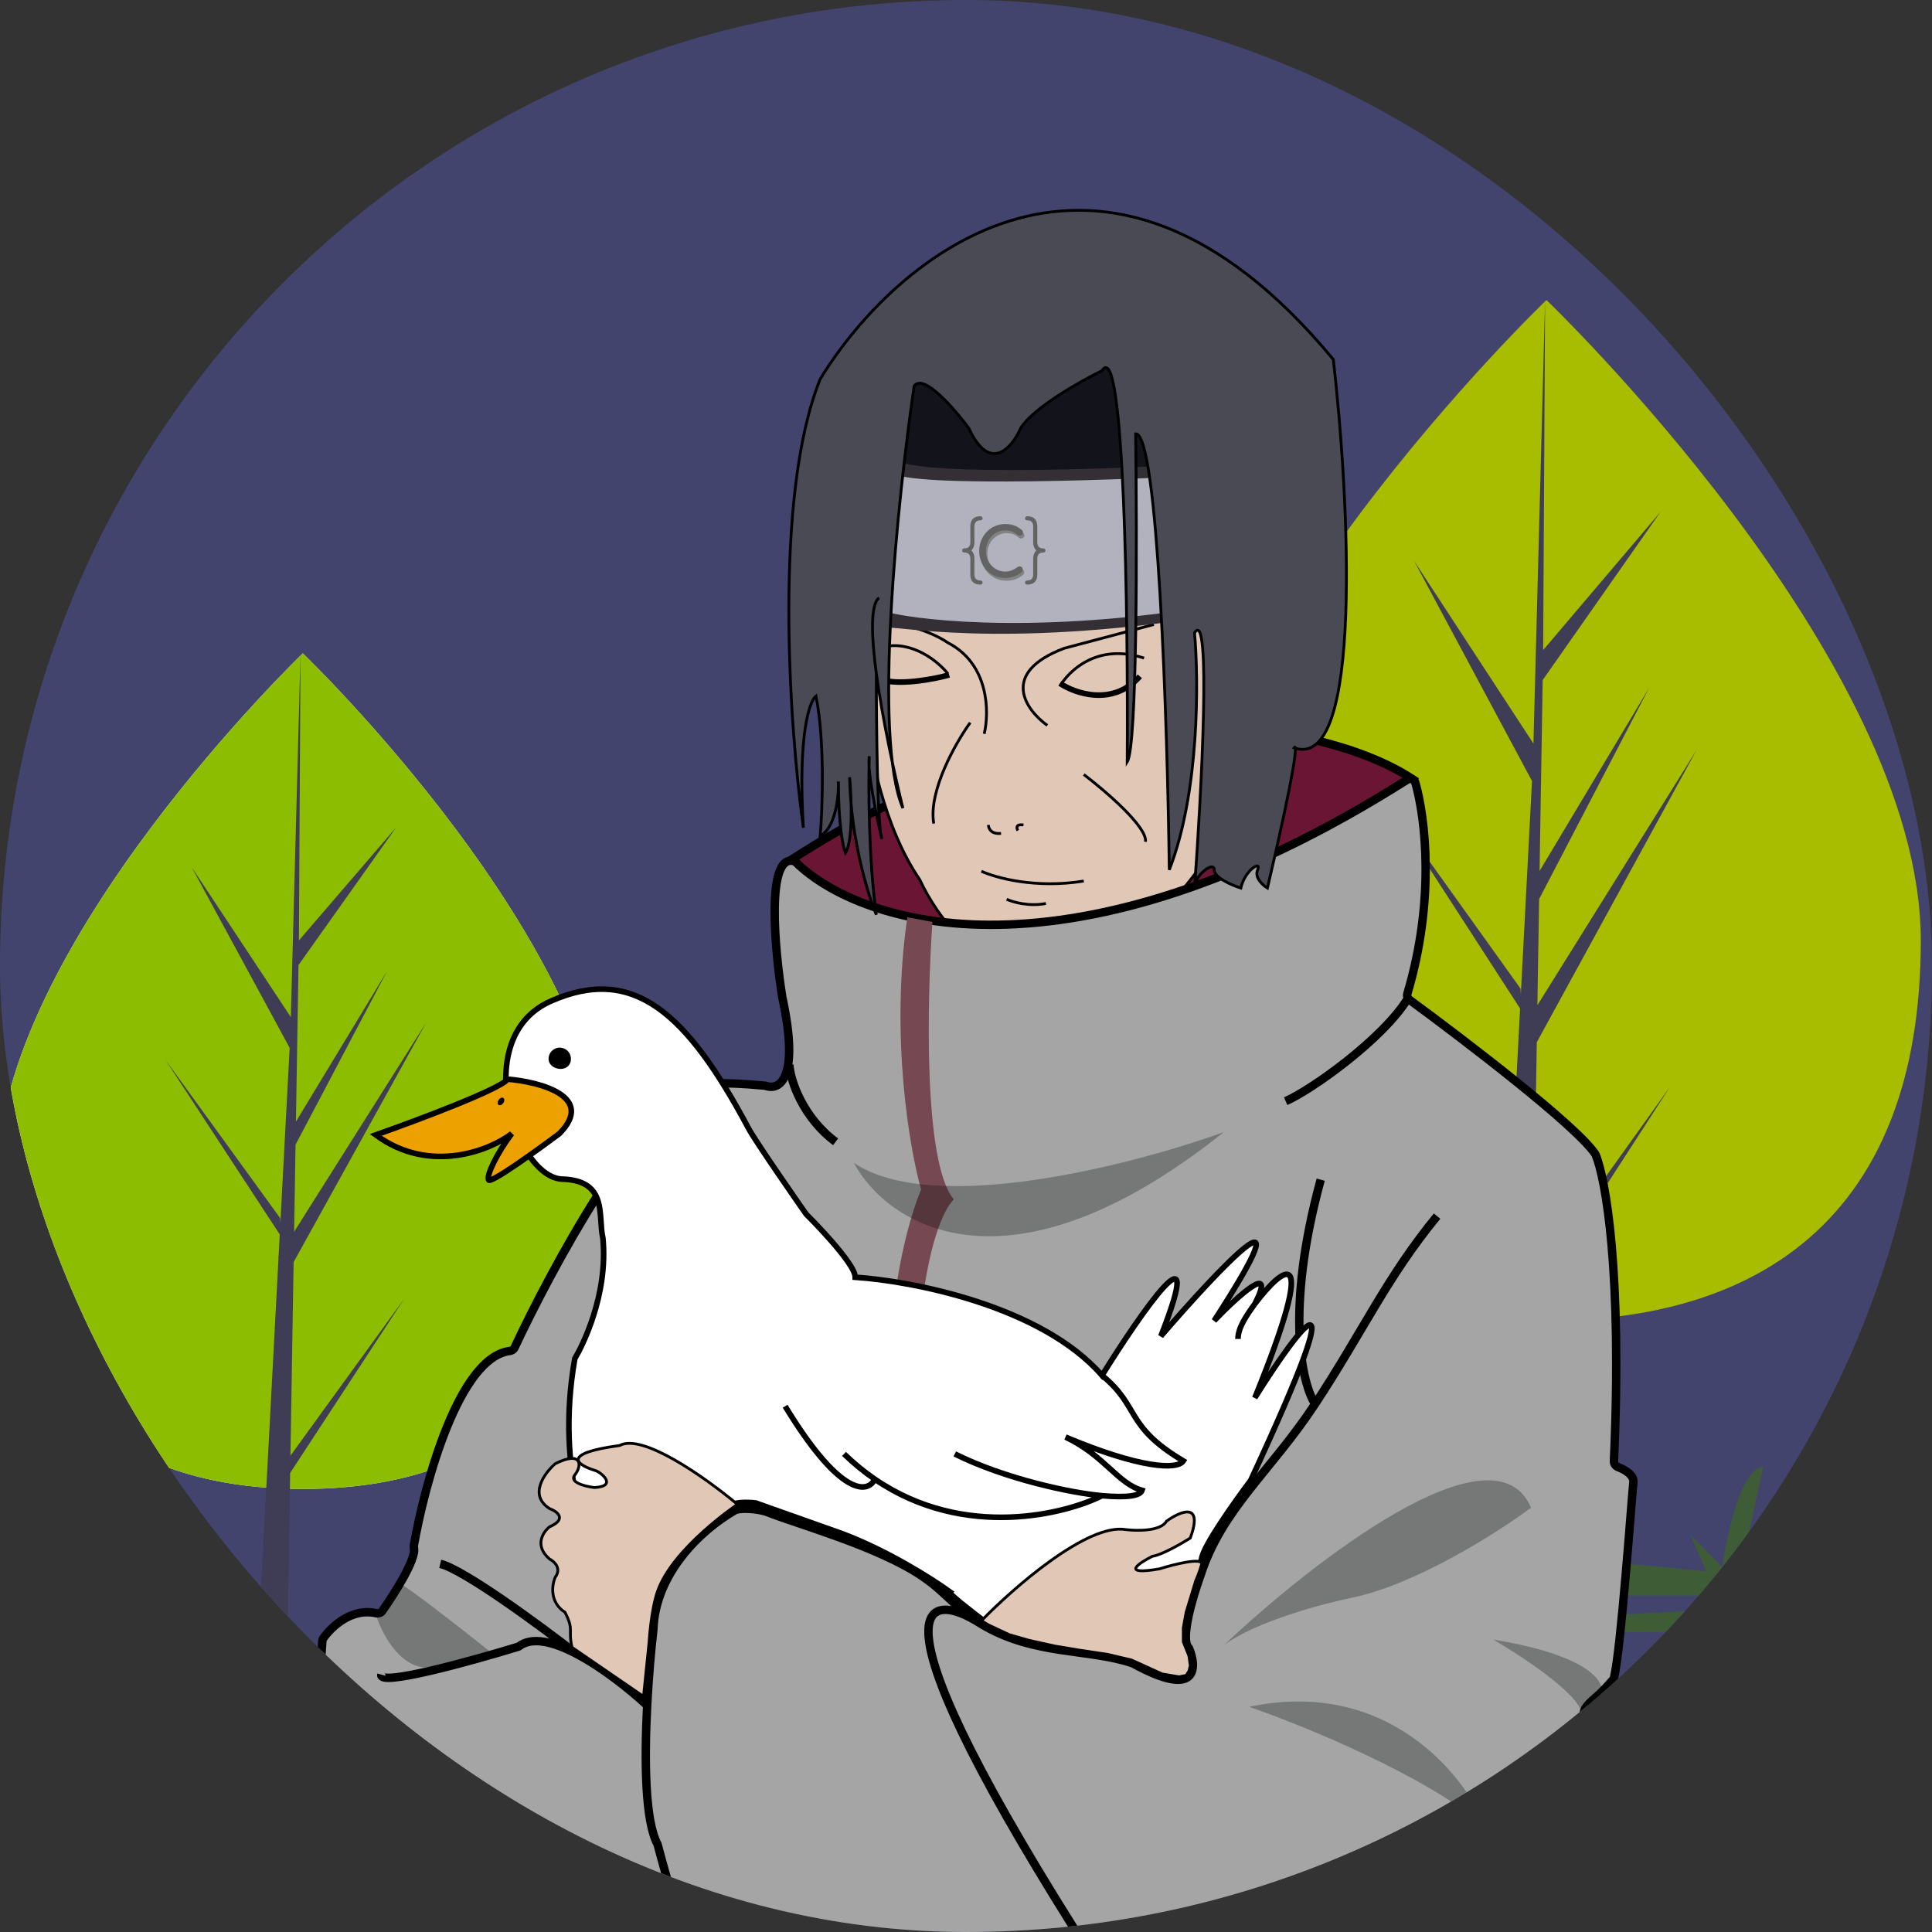 <svg width="500" height="500" viewBox="0 0 500 500" fill="none" xmlns="http://www.w3.org/2000/svg">
<rect x="0" y="0" width="500" height="500" fill="#333333" stroke="none"/>
<g clip-path="url(#clip0_4045_1100)">
<rect width="500" height="500" rx="250" fill="#42446E"/>
<path d="M65.312 450.654C65.312 450.654 67.761 439.788 84.906 443.41C102.05 447.032 104.499 450.654 104.499 450.654H65.312Z" fill="#3F3D56"/>
<path d="M45.717 442.67C45.717 442.67 48.031 431.805 64.222 435.427C80.414 439.049 82.728 442.67 82.728 442.67H45.717Z" fill="#3F3D56"/>
<path d="M122.639 450.654C122.639 450.654 109.94 439.224 104.497 450.654H122.639Z" fill="#3F3D56"/>
<path d="M48.058 424.815C51.806 432.23 59.761 435.413 59.761 435.413C59.761 435.413 61.639 426.574 57.891 419.16C54.143 411.745 46.188 408.562 46.188 408.562C46.188 408.562 44.31 417.401 48.058 424.815Z" fill="#3F3D56"/>
<path d="M49.96 422.427C57.374 426.683 60.23 435.137 60.23 435.137C60.23 435.137 51.064 436.69 43.649 432.434C36.235 428.178 33.379 419.725 33.379 419.725C33.379 419.725 42.545 418.172 49.96 422.427Z" fill="#6C63FF"/>
<path d="M488.391 412.918C476.664 411.049 465.388 409.46 454.564 408.149L458.732 399.665C457.286 399.174 451.016 404.082 451.016 404.082L456.321 379.54C449.087 380.522 445.711 405.555 445.711 405.555L437.513 397.21L441.549 406.658C408.427 403.116 379.846 402.01 355.821 402.264L359.388 395.002C357.942 394.511 351.672 399.419 351.672 399.419L356.977 374.877C349.743 375.859 346.368 400.892 346.368 400.892L338.169 392.547L342.444 402.554C325.986 403.04 309.565 404.386 293.243 406.586C296.803 395.299 309.234 384.448 309.234 384.448C299.676 387.475 294.703 392.406 292.129 396.977C291.608 373.788 295.113 350.687 302.483 328.738C302.483 328.738 283.192 372.914 286.086 402.364L286.453 407.596C269.671 410.26 261.25 412.918 261.25 412.918H488.391Z" fill="#3E5C36"/>
<path d="M375.181 422.351C375.181 422.351 464.348 409.289 519.593 422.351H375.181Z" fill="#3E5C36"/>
<path d="M269.956 430.334C269.956 430.334 358.675 418.904 413.642 430.334H269.956Z" fill="#3F3D56"/>
<path d="M396.226 440.494C396.226 440.494 448.651 425.799 481.132 440.494H396.226Z" fill="#3F3D56"/>
<path d="M157.472 304.774C157.472 364.491 122.058 385.342 78.372 385.342C34.686 385.342 -0.728 364.491 -0.728 304.774C-0.728 245.057 78.372 169.087 78.372 169.087C78.372 169.087 157.472 245.056 157.472 304.774Z" fill="#F2F2F2"/>
<path d="M75.166 376.734L75.99 326.629L110.301 264.642L76.12 318.769L76.49 296.24L100.138 251.392L76.588 290.277L77.255 249.758L102.577 214.054L77.36 243.386L77.776 169.087L75.159 267.445L75.374 263.388L49.63 224.473L74.962 271.177L72.563 316.431L72.491 315.23L42.812 274.277L72.401 319.473L72.101 325.132L72.048 325.218L72.072 325.682L65.986 440.495H74.117L75.093 381.192L104.61 336.107L75.166 376.734Z" fill="#3F3D56"/>
<path d="M45.717 442.67C45.717 442.67 48.031 431.805 64.222 435.427C80.414 439.049 82.728 442.67 82.728 442.67H45.717Z" fill="#3F3D56"/>
<path d="M101.598 436.864C101.598 436.864 88.39 427.067 82.73 436.864H101.598Z" fill="#3F3D56"/>
<path d="M48.058 424.815C51.806 432.23 59.761 435.413 59.761 435.413C59.761 435.413 61.639 426.574 57.891 419.16C54.143 411.745 46.188 408.562 46.188 408.562C46.188 408.562 44.31 417.401 48.058 424.815Z" fill="#3F3D56"/>
<path d="M49.96 422.427C57.374 426.683 60.23 435.137 60.23 435.137C60.23 435.137 51.064 436.69 43.649 432.434C36.235 428.178 33.379 419.725 33.379 419.725C33.379 419.725 42.545 418.172 49.96 422.427Z" fill="#D13C74"/>
<path d="M157.472 304.774C157.472 364.491 122.058 385.342 78.372 385.342C34.686 385.342 -0.728 364.491 -0.728 304.774C-0.728 245.057 78.372 169.087 78.372 169.087C78.372 169.087 157.472 245.056 157.472 304.774Z" fill="#8CBD00"/>
<path d="M75.166 376.734L75.99 326.629L110.301 264.642L76.12 318.769L76.49 296.24L100.138 251.392L76.588 290.277L77.255 249.758L102.577 214.054L77.36 243.386L77.776 169.087L75.159 267.445L75.374 263.388L49.63 224.473L74.962 271.177L72.563 316.431L72.491 315.23L42.812 274.277L72.401 319.473L72.101 325.132L72.048 325.218L72.072 325.682L65.986 440.495H74.117L75.093 381.192L104.61 336.107L75.166 376.734Z" fill="#3F3D56"/>
<path d="M497.099 243.388C497.099 316.331 453.725 341.8 400.22 341.8C346.715 341.8 303.34 316.331 303.34 243.388C303.34 170.444 400.22 77.649 400.22 77.649C400.22 77.649 497.099 170.444 497.099 243.388Z" fill="#A8BD00"/>
<path d="M396.728 330.823L397.72 269.732L439.041 194.154L397.876 260.149L398.322 232.68L426.8 178L398.44 225.411L399.243 176.007L429.738 132.475L399.369 168.238L399.871 77.649L396.719 197.573L396.978 192.625L365.974 145.179L396.481 202.122L393.592 257.298L393.506 255.834L357.763 205.903L393.398 261.007L393.036 267.907L392.972 268.011L393.001 268.578L385.672 408.563H395.464L396.64 336.258L432.186 281.288L396.728 330.823Z" fill="#3F3D56"/>
<path d="M300.797 124.239L231.131 121.556V91.664L295.355 90.131L300.797 124.239Z" fill="#13131C"/>
<path d="M365.384 201.524C344.097 187.494 280.188 173.077 203.555 223.295C219.036 239.502 289.912 259.942 365.384 201.524Z" fill="#6B1535" stroke="black" stroke-width="2.177"/>
<path d="M314.948 218.215C276.632 275.4 247.701 248.331 238.025 227.649C220.028 201.234 220.609 150.605 223.149 128.593L318.214 131.495C323.439 150.363 318.214 197.17 314.948 218.215Z" fill="#E1C7B6" stroke="black" stroke-width="0.726"/>
<path d="M364.162 201.808C276.68 257.213 222.47 239.332 205.962 223.16C205.805 223.006 205.614 222.886 205.401 222.834C198.251 221.063 200.441 245.499 202.466 258.128C207.024 279.209 201.704 282.21 198.304 281.057C198.175 281.014 198.041 280.981 197.906 280.968C186.31 279.876 181.53 280.459 180.442 280.934C180.367 280.966 180.298 281 180.222 281.029C165.321 286.638 142.918 327.969 133.175 348.761C132.94 349.263 132.446 349.562 131.897 349.633C118.863 351.33 110.028 383.371 107.112 399.939C107.062 400.222 107.113 400.499 107.153 400.783C107.566 403.728 102.266 412.171 98.947 416.909C98.582 417.43 97.919 417.632 97.299 417.492C91.012 416.07 85.776 420.969 83.665 423.997C83.523 424.201 83.445 424.441 83.428 424.689L82.582 437.092C82.497 438.335 80.834 441.07 80.28 442.186C79.559 443.641 78.871 445.568 78.437 446.965C78.394 447.102 78.373 447.235 78.374 447.378C78.438 464.851 86.541 507.816 90.655 527.456C90.692 527.637 90.755 527.792 90.863 527.942C98.306 538.315 143.646 549.959 165.678 554.543C165.775 554.563 165.869 554.572 165.968 554.572H384.298C384.728 554.572 385.138 554.381 385.277 553.973C386.345 550.834 386.055 538.974 385.729 532.576C385.713 532.25 385.803 531.935 385.989 531.667C397.682 514.795 404.902 484.041 407.089 470.531C407.104 470.435 407.129 470.347 407.157 470.255C407.745 468.298 405.683 465.284 404.022 463.38C403.528 462.814 403.453 461.941 403.771 461.261C405.356 457.87 408.223 448.749 410.047 442.626C410.362 441.568 412.013 440.066 412.868 439.367C414.351 438.156 416.223 436.124 417.429 434.711C417.565 434.553 417.657 434.39 417.707 434.188C419.525 426.831 422.355 386.536 422.713 383.672C422.951 381.766 420.599 380.382 418.744 379.679C418.106 379.437 417.657 378.818 417.687 378.136C419.872 329 415.487 304.923 412.96 298.87C412.929 298.796 412.9 298.741 412.856 298.674C408.11 291.455 379.373 269.454 364.756 258.731C364.257 258.365 364.057 257.727 364.233 257.134C371.463 232.851 368.902 211.754 366.294 202.56C366.038 201.655 364.957 201.305 364.162 201.808Z" fill="#A5A5A5"/>
<path d="M205.962 223.16L205.2 223.937V223.937L205.962 223.16ZM364.162 201.808L364.745 202.727V202.727L364.162 201.808ZM366.294 202.56L367.342 202.263V202.263L366.294 202.56ZM364.233 257.134L365.277 257.445V257.445L364.233 257.134ZM364.756 258.731L364.112 259.609L364.112 259.609L364.756 258.731ZM412.856 298.674L411.947 299.272L411.947 299.272L412.856 298.674ZM412.96 298.87L413.964 298.45L413.964 298.45L412.96 298.87ZM417.687 378.136L418.774 378.184V378.184L417.687 378.136ZM418.744 379.679L418.359 380.697L418.744 379.679ZM422.713 383.672L423.793 383.807V383.807L422.713 383.672ZM417.707 434.188L416.651 433.927L416.651 433.927L417.707 434.188ZM417.429 434.711L416.601 434.005V434.005L417.429 434.711ZM412.868 439.367L412.179 438.524L412.179 438.524L412.868 439.367ZM410.047 442.626L409.004 442.315V442.315L410.047 442.626ZM403.771 461.261L404.757 461.722H404.757L403.771 461.261ZM404.022 463.38L404.842 462.664V462.664L404.022 463.38ZM407.157 470.255L408.2 470.568L408.2 470.568L407.157 470.255ZM407.089 470.531L408.163 470.705L408.163 470.704L407.089 470.531ZM385.989 531.667L385.095 531.047V531.047L385.989 531.667ZM385.729 532.576L384.642 532.631L385.729 532.576ZM385.277 553.973L384.247 553.622H384.247L385.277 553.973ZM165.678 554.543L165.899 553.477H165.899L165.678 554.543ZM90.863 527.942L89.978 528.577H89.978L90.863 527.942ZM90.655 527.456L91.72 527.233L91.72 527.233L90.655 527.456ZM78.374 447.378L77.285 447.382L78.374 447.378ZM78.437 446.965L79.476 447.288H79.476L78.437 446.965ZM80.28 442.186L79.305 441.703L79.305 441.703L80.28 442.186ZM82.582 437.092L83.668 437.166L82.582 437.092ZM83.428 424.689L84.514 424.763L83.428 424.689ZM83.665 423.997L84.558 424.62L84.558 424.62L83.665 423.997ZM97.299 417.492L97.058 418.553L97.299 417.492ZM98.947 416.909L98.056 416.285L98.947 416.909ZM107.153 400.783L108.231 400.632V400.632L107.153 400.783ZM107.112 399.939L106.04 399.75L106.04 399.75L107.112 399.939ZM131.897 349.633L131.757 348.554H131.757L131.897 349.633ZM133.175 348.761L134.161 349.223L133.175 348.761ZM180.222 281.029L179.838 280.01L179.838 280.01L180.222 281.029ZM180.442 280.934L180.876 281.932H180.877L180.442 280.934ZM197.906 280.968L198.008 279.884L197.906 280.968ZM198.304 281.057L198.653 280.027L198.653 280.027L198.304 281.057ZM202.466 258.128L201.392 258.301L201.396 258.33L201.402 258.358L202.466 258.128ZM205.401 222.834L205.139 223.89L205.401 222.834ZM205.2 223.937C222.218 240.608 277.04 258.274 364.745 202.727L363.58 200.888C276.32 256.153 222.723 238.056 206.724 222.382L205.2 223.937ZM365.247 202.857C367.804 211.872 370.355 232.757 363.19 256.823L365.277 257.445C372.57 232.945 370 211.636 367.342 202.263L365.247 202.857ZM364.112 259.609C371.412 264.964 382.236 273.134 391.825 280.864C396.619 284.729 401.096 288.477 404.664 291.703C408.265 294.958 410.848 297.6 411.947 299.272L413.766 298.076C412.492 296.139 409.703 293.324 406.124 290.088C402.512 286.823 398.001 283.047 393.191 279.169C383.57 271.413 372.717 263.221 365.4 257.853L364.112 259.609ZM411.955 299.289C413.15 302.152 414.869 309.542 416.006 322.443C417.14 335.304 417.69 353.558 416.6 378.087L418.774 378.184C419.869 353.578 419.319 335.226 418.175 322.252C417.034 309.317 415.297 301.642 413.964 298.45L411.955 299.289ZM418.359 380.697C419.227 381.026 420.151 381.494 420.808 382.054C421.479 382.624 421.686 383.117 421.633 383.537L423.793 383.807C423.979 382.322 423.128 381.169 422.219 380.395C421.296 379.611 420.116 379.035 419.13 378.661L418.359 380.697ZM421.633 383.537C421.451 384.995 420.649 395.847 419.673 407.152C419.184 412.825 418.649 418.631 418.124 423.477C417.595 428.353 417.084 432.173 416.651 433.927L418.764 434.449C419.24 432.525 419.764 428.549 420.288 423.711C420.816 418.843 421.352 413.017 421.842 407.339C422.826 395.941 423.618 385.213 423.793 383.807L421.633 383.537ZM416.601 434.005C415.404 435.407 413.584 437.378 412.179 438.524L413.556 440.211C415.118 438.935 417.042 436.841 418.257 435.418L416.601 434.005ZM409.004 442.315C407.17 448.469 404.328 457.499 402.785 460.799L404.757 461.722C406.385 458.241 409.275 449.029 411.09 442.937L409.004 442.315ZM403.202 464.095C404 465.011 404.873 466.169 405.469 467.304C406.098 468.5 406.277 469.402 406.115 469.942L408.2 470.568C408.625 469.15 408.067 467.567 407.396 466.291C406.693 464.953 405.704 463.652 404.842 462.664L403.202 464.095ZM406.014 470.357C404.928 477.066 402.587 488.083 399.063 499.518C395.534 510.971 390.845 522.75 385.095 531.047L386.884 532.287C392.826 523.712 397.594 511.678 401.144 500.159C404.7 488.621 407.062 477.506 408.163 470.705L406.014 470.357ZM384.642 532.631C384.804 535.817 384.957 540.36 384.937 544.492C384.927 546.558 384.874 548.508 384.758 550.128C384.64 551.783 384.464 552.985 384.247 553.622L386.308 554.324C386.625 553.392 386.812 551.935 386.93 550.283C387.05 548.596 387.104 546.593 387.114 544.502C387.135 540.319 386.98 535.733 386.816 532.521L384.642 532.631ZM384.298 553.484H165.968V555.661H384.298V553.484ZM165.899 553.477C154.908 551.19 138.104 547.142 123.13 542.376C115.641 539.992 108.636 537.437 103.053 534.843C100.262 533.545 97.846 532.247 95.911 530.967C93.964 529.679 92.566 528.449 91.747 527.307L89.978 528.577C91.02 530.028 92.667 531.431 94.71 532.783C96.766 534.143 99.285 535.492 102.136 536.817C107.836 539.466 114.939 542.054 122.469 544.45C137.534 549.245 154.415 553.311 165.456 555.609L165.899 553.477ZM91.72 527.233C89.665 517.425 86.614 501.789 84.07 486.426C81.52 471.036 79.494 456.01 79.462 447.374L77.285 447.382C77.318 456.219 79.376 471.412 81.922 486.782C84.473 502.181 87.53 517.847 89.589 527.679L91.72 527.233ZM79.476 447.288C79.903 445.915 80.571 444.05 81.255 442.67L79.305 441.703C78.547 443.232 77.839 445.221 77.397 446.642L79.476 447.288ZM83.668 437.166L84.514 424.763L82.342 424.615L81.496 437.017L83.668 437.166ZM84.558 424.62C85.544 423.206 87.274 421.34 89.479 420.007C91.674 418.681 94.266 417.922 97.058 418.553L97.539 416.43C94.044 415.639 90.876 416.619 88.353 418.144C85.841 419.663 83.898 421.76 82.772 423.375L84.558 424.62ZM99.839 417.534C101.512 415.145 103.69 411.815 105.403 408.698C106.259 407.141 107.012 405.614 107.528 404.269C108.022 402.979 108.376 401.668 108.231 400.632L106.075 400.934C106.136 401.371 105.982 402.219 105.495 403.489C105.03 404.704 104.328 406.135 103.495 407.649C101.833 410.674 99.701 413.935 98.056 416.285L99.839 417.534ZM108.184 400.128C109.634 391.892 112.554 379.82 116.718 369.621C118.802 364.518 121.175 359.937 123.797 356.545C126.436 353.132 129.202 351.082 132.038 350.713L131.757 348.554C128.076 349.033 124.849 351.625 122.075 355.214C119.283 358.825 116.822 363.608 114.703 368.798C110.462 379.186 107.507 391.418 106.04 399.75L108.184 400.128ZM134.161 349.223C139.019 338.856 147.033 323.369 155.682 309.786C160.008 302.993 164.477 296.701 168.775 291.769C173.103 286.804 177.148 283.349 180.605 282.047L179.838 280.01C175.845 281.513 171.502 285.328 167.134 290.339C162.736 295.384 158.202 301.776 153.846 308.616C145.133 322.299 137.075 337.874 132.19 348.299L134.161 349.223ZM180.877 281.932C181.004 281.876 181.383 281.766 182.143 281.664C182.876 281.566 183.897 281.485 185.26 281.452C187.986 281.384 192.035 281.508 197.804 282.052L198.008 279.884C192.181 279.335 188.042 279.205 185.206 279.275C183.789 279.31 182.686 279.395 181.855 279.506C181.05 279.614 180.423 279.754 180.007 279.936L180.877 281.932ZM197.954 282.088C199.018 282.449 200.296 282.504 201.513 281.901C202.733 281.296 203.731 280.111 204.392 278.304C205.69 274.756 205.817 268.474 203.53 257.898L201.402 258.358C203.674 268.863 203.42 274.622 202.347 277.557C201.822 278.992 201.137 279.657 200.547 279.95C199.952 280.245 199.289 280.242 198.653 280.027L197.954 282.088ZM203.541 257.956C202.533 251.67 201.489 242.473 201.581 235.094C201.628 231.384 201.961 228.246 202.671 226.179C203.027 225.141 203.437 224.496 203.841 224.156C204.185 223.865 204.572 223.75 205.139 223.89L205.662 221.777C204.442 221.475 203.333 221.736 202.437 222.492C201.6 223.198 201.024 224.27 200.612 225.472C199.784 227.883 199.451 231.311 199.405 235.067C199.31 242.622 200.374 251.957 201.392 258.301L203.541 257.956ZM197.804 282.052C197.832 282.054 197.882 282.064 197.954 282.088L198.653 280.027C198.469 279.964 198.249 279.907 198.008 279.884L197.804 282.052ZM180.605 282.047C180.715 282.006 180.86 281.939 180.876 281.932L180.007 279.936C179.874 279.994 179.882 279.993 179.838 280.01L180.605 282.047ZM132.038 350.713C132.875 350.604 133.737 350.128 134.161 349.223L132.19 348.299C132.144 348.397 132.017 348.52 131.757 348.554L132.038 350.713ZM108.231 400.632C108.18 400.272 108.172 400.2 108.184 400.128L106.04 399.75C105.953 400.244 106.046 400.725 106.075 400.934L108.231 400.632ZM97.058 418.553C98.036 418.774 99.18 418.474 99.839 417.534L98.056 416.285C97.985 416.386 97.801 416.489 97.539 416.43L97.058 418.553ZM84.514 424.763C84.518 424.695 84.538 424.648 84.558 424.62L82.772 423.375C82.508 423.754 82.371 424.187 82.342 424.615L84.514 424.763ZM81.255 442.67C81.382 442.414 81.577 442.057 81.818 441.614C82.053 441.181 82.322 440.683 82.578 440.178C82.833 439.675 83.083 439.148 83.277 438.654C83.463 438.182 83.635 437.65 83.668 437.166L81.496 437.017C81.487 437.155 81.419 437.431 81.251 437.856C81.093 438.26 80.877 438.719 80.636 439.195C80.396 439.668 80.14 440.141 79.905 440.574C79.675 440.997 79.455 441.4 79.305 441.703L81.255 442.67ZM79.462 447.374C79.462 447.346 79.465 447.323 79.476 447.288L77.397 446.642C77.323 446.88 77.284 447.124 77.285 447.382L79.462 447.374ZM91.747 527.307C91.74 527.297 91.737 527.292 91.735 527.287C91.733 527.282 91.727 527.266 91.72 527.233L89.589 527.679C89.653 527.986 89.77 528.286 89.978 528.577L91.747 527.307ZM165.968 553.484C165.94 553.484 165.92 553.481 165.899 553.477L165.456 555.609C165.629 555.645 165.798 555.661 165.968 555.661V553.484ZM385.095 531.047C384.773 531.511 384.613 532.062 384.642 532.631L386.816 532.521C386.812 532.437 386.833 532.36 386.884 532.287L385.095 531.047ZM406.115 469.942C406.087 470.035 406.042 470.184 406.014 470.357L408.163 470.704C408.166 470.687 408.172 470.66 408.2 470.568L406.115 469.942ZM402.785 460.799C402.308 461.82 402.39 463.165 403.202 464.095L404.842 462.664C404.667 462.463 404.598 462.061 404.757 461.722L402.785 460.799ZM412.179 438.524C411.728 438.893 411.063 439.476 410.462 440.117C409.901 440.714 409.242 441.517 409.004 442.315L411.09 442.937C411.168 442.677 411.491 442.2 412.048 441.607C412.565 441.057 413.153 440.54 413.556 440.211L412.179 438.524ZM416.651 433.927C416.648 433.939 416.645 433.944 416.643 433.949C416.639 433.955 416.629 433.972 416.601 434.005L418.257 435.418C418.481 435.156 418.666 434.844 418.764 434.449L416.651 433.927ZM416.6 378.087C416.546 379.285 417.326 380.306 418.359 380.697L419.13 378.661C418.887 378.569 418.767 378.35 418.774 378.184L416.6 378.087ZM411.947 299.272C411.95 299.277 411.951 299.279 411.952 299.28C411.952 299.28 411.951 299.28 411.951 299.278C411.95 299.277 411.95 299.277 411.951 299.278C411.951 299.279 411.953 299.283 411.955 299.289L413.964 298.45C413.909 298.317 413.848 298.201 413.766 298.076L411.947 299.272ZM363.19 256.823C362.888 257.837 363.226 258.959 364.112 259.609L365.4 257.853C365.288 257.772 365.225 257.617 365.277 257.445L363.19 256.823ZM364.745 202.727C364.852 202.659 364.975 202.651 365.077 202.685C365.171 202.718 365.225 202.777 365.247 202.857L367.342 202.263C366.864 200.579 364.918 200.041 363.58 200.888L364.745 202.727ZM384.247 553.622C384.257 553.591 384.276 553.558 384.3 553.529C384.324 553.502 384.347 553.486 384.358 553.48C384.37 553.473 384.371 553.475 384.358 553.478C384.346 553.481 384.326 553.484 384.298 553.484V555.661C384.995 555.661 385.963 555.336 386.308 554.324L384.247 553.622ZM206.724 222.382C206.457 222.121 206.1 221.885 205.662 221.777L205.139 223.89C205.133 223.889 205.136 223.888 205.148 223.895C205.16 223.902 205.178 223.916 205.2 223.937L206.724 222.382Z" fill="black"/>
<path d="M323.294 441.727C337.324 446.565 369.23 459.579 384.614 472.932C379.051 459.386 358.998 434.18 323.294 441.727Z" fill="#090A0C" fill-opacity="0.3"/>
<path d="M409.288 444.63C411.03 439.986 394.774 429.149 386.429 424.311C411.102 428.375 415.335 435.196 414.368 438.099L410.739 441.728L409.288 444.63Z" fill="#090A0C" fill-opacity="0.3"/>
<path d="M350.144 413.426C366.69 409.942 387.759 396.493 396.226 390.204C386.646 367.562 339.259 404.475 316.763 425.762C324.89 419.667 342.404 414.998 350.144 413.426Z" fill="#090A0C" fill-opacity="0.3"/>
<path d="M112.844 431.205C104.426 433.527 98.935 423.222 97.242 417.78C97.822 418.36 98.935 417.538 99.418 417.054C100.87 415.119 103.773 411.031 103.773 410.16C103.773 409.289 119.254 421.408 126.995 427.577L112.844 431.205Z" fill="#090A0C" fill-opacity="0.3"/>
<path d="M255.805 213.498C255.805 214.345 256.458 215.966 259.07 215.675" stroke="black" stroke-width="0.726"/>
<path d="M263.424 214.949C263.061 214.345 262.844 213.208 264.876 213.498" stroke="black" stroke-width="0.726"/>
<path d="M280.478 200.436C286.042 204.669 297.024 214.079 296.443 217.852" stroke="black" stroke-width="0.726"/>
<path d="M251.088 187.011C247.338 192.211 240.202 204.717 241.654 213.135" stroke="black" stroke-width="0.726"/>
<path d="M253.99 225.472C257.619 227.165 267.996 230.044 280.478 228.012" stroke="black" stroke-width="0.726"/>
<path d="M260.522 232.729C262.094 233.455 266.327 234.688 270.681 233.818" stroke="black" stroke-width="0.726"/>
<path d="M271.044 187.736C265.481 183.745 258.562 174.166 275.398 167.78L298.62 161.611" stroke="black" stroke-width="0.726"/>
<path d="M254.716 189.913C256.046 184.35 256.022 171.844 245.282 166.328C243.589 165.119 238.678 162.482 232.583 161.611" stroke="black" stroke-width="0.726"/>
<path d="M303.337 160.886C251.172 167.769 228.217 160.908 228.228 162.691C228.229 162.713 228.229 162.716 228.229 162.7C228.228 162.697 228.228 162.694 228.228 162.691C228.184 161.607 226.157 113.815 231.494 118.796C236.937 123.876 300.435 120.61 300.435 120.61C301.01 128.593 305.95 144.63 303.337 160.886Z" fill="#342F35"/>
<path d="M303.337 158.346C257.256 164.514 230.26 158.926 229.68 158.346C229.099 157.765 228.591 117.344 230.768 122.061C232.945 126.778 302.249 123.512 302.249 123.512C304.789 131.011 305.95 142.09 303.337 158.346Z" fill="#B2B2BE"/>
<path d="M274.31 176.851C278.301 179.512 288.025 182.874 294.992 175.037" stroke="black" stroke-width="1.451"/>
<path d="M245.282 174.311C242.863 171.287 236.138 165.675 228.591 167.417" stroke="black" stroke-width="0.726"/>
<path d="M274.31 177.576C276.487 173.827 283.889 166.256 296.08 170.319" stroke="black" stroke-width="0.726"/>
<path d="M245.645 174.674C242.137 175.641 233.889 177.286 228.954 176.125" stroke="black" stroke-width="1.451"/>
<path d="M371.915 314.732C358.973 330.455 352.795 344.444 340.347 363.353M340.347 363.353C328.83 380.85 316.109 390.566 310.594 407.983C308.659 413.305 305.369 424.456 307.691 426.488C309.869 431.689 310.014 439.768 293.178 430.479C281.929 426.609 267.532 428.478 253.99 420.32M340.347 363.353C336.961 358.152 332.51 339.26 341.799 305.298M253.99 420.32C247.432 416.368 245.078 412.296 238.751 407.983C227.408 400.251 207.002 394.659 198.423 391.278C196.755 390.621 191.644 390.021 190.094 390.922C181.196 396.09 169.578 407.219 169.085 421.771C168.504 426.835 167.868 433.902 167.484 441.365M253.99 420.32C238.872 410.523 223.511 414.151 283.018 507.04M180.333 510.243C176.589 500.303 172.416 485.776 170.173 477.286C166.932 471.376 166.749 455.646 167.484 441.365M180.333 510.243C182.242 515.313 184.04 519.19 185.413 520.465L180.333 510.243ZM180.333 510.243C181.059 522.963 183.453 549.565 187.227 554.209M167.484 441.365C163.154 437.333 155.972 431.554 149.128 427.973M98.693 433.382C97.822 436.575 122.036 429.875 134.252 426.125C137.607 423.441 143.243 424.894 149.128 427.973M149.128 427.973C139.936 420.826 120.028 406.169 113.932 404.717M364.295 258.491C357.764 269.013 339.404 282.076 332.728 284.979M204.281 275.545C204.523 279.778 207.909 289.333 216.255 295.501" stroke="black" stroke-width="2.177" stroke-linejoin="round"/>
<path d="M236.574 99.928C233.028 124.14 227.887 171.791 230.917 197.204C231.871 201.643 232.831 205.759 233.671 209.144C232.398 206.221 231.504 202.13 230.917 197.204C229.334 189.842 227.768 181.591 226.795 174.311C226.79 186.378 227.026 210.212 227.978 216.062C228.065 216.438 228.149 216.794 228.228 217.127C228.14 216.905 228.056 216.545 227.978 216.062C226.846 211.175 225.152 202.891 224.907 198.161C224.759 206.962 224.966 223.821 226.795 236.72C224.942 232.306 221.464 221.27 220.277 208.271C220.382 213.254 220.111 218.686 218.794 220.755C218.214 219.361 217.075 214.018 216.986 203.569C216.901 207.64 215.898 214.324 212.263 216.401C212.868 209.144 213.497 191.727 211.175 180.116C209.481 181.447 206.458 190.131 207.909 214.224C204.281 188.099 200.072 128.302 212.263 98.113C231.615 66.304 285.268 20.755 345.064 93.034C349.152 128.977 352.856 199.067 335.231 193.65C335.412 195.231 334.123 203.73 328.011 229.826C326.801 229.1 324.6 227.141 325.471 225.109C326.559 222.569 322.205 225.109 321.117 229.826C318.819 229.1 314.223 227.141 314.223 225.109C314.223 222.843 309.889 226.065 309.213 228.848C309.19 229.178 309.166 229.504 309.143 229.826C309.104 229.513 309.132 229.184 309.213 228.848C311.021 203.676 313.441 156.912 309.143 163.788C310.231 175.883 310.449 205.08 302.611 225.109C302.128 187.373 299.709 111.974 293.903 112.264C294.266 138.873 294.339 193.106 291.726 197.17C291.968 159.555 291 86.648 285.195 95.936C279.51 98.718 267.343 105.588 264.15 110.813C261.973 115.772 256.24 122.714 250.725 110.813C246.975 105.733 238.896 96.444 236.574 99.928Z" fill="#4A4A54"/>
<path d="M227.503 154.717C225.248 156.441 225.483 164.493 226.795 174.311M226.795 174.311C228.355 185.98 231.438 200.145 233.671 209.144C225.834 191.147 232.341 128.834 236.574 99.928C238.896 96.444 246.975 105.733 250.725 110.813C256.24 122.714 261.973 115.772 264.15 110.813C267.343 105.588 279.51 98.718 285.195 95.936C291 86.648 291.968 159.555 291.726 197.17C294.339 193.106 294.266 138.873 293.903 112.264C299.709 111.974 302.128 187.373 302.611 225.109C310.449 205.08 310.231 175.883 309.143 163.788C313.497 156.822 310.957 204.911 309.143 229.826C308.78 226.923 314.223 222.569 314.223 225.109C314.223 227.141 318.819 229.1 321.117 229.826C322.205 225.109 326.559 222.569 325.471 225.109C324.6 227.141 326.801 229.1 328.011 229.826C335.558 197.605 335.751 192.211 334.905 193.542C352.902 199.928 349.177 129.197 345.064 93.034C285.268 20.755 231.615 66.304 212.263 98.113C200.072 128.302 204.281 188.099 207.909 214.224C206.458 190.131 209.481 181.447 211.175 180.116C213.497 191.727 212.868 209.144 212.263 216.401C216.327 214.079 217.101 205.999 216.98 202.25C216.98 213.571 218.19 219.304 218.794 220.755C220.826 217.562 220.367 206.362 219.883 201.161C220.173 217.127 224.612 231.519 226.795 236.72C224.778 222.497 224.733 203.459 224.963 195.719C224.382 199.492 226.898 211.563 228.228 217.127C227.067 214.224 226.789 187.373 226.795 174.311Z" stroke="black" stroke-width="0.726"/>
<path d="M246.371 310.378C238.533 300.508 239.598 258.491 240.928 238.897L235.123 237.809C230.768 268.288 235.727 297.194 238.751 307.838C227.43 335.995 229.196 382.947 231.494 402.903L238.751 407.257C232.655 342.526 241.291 315.7 246.371 310.378Z" fill="#764852" stroke="#764852" stroke-width="0.726"/>
<path d="M220.972 300.944C229.559 316.909 260.739 337.664 316.763 292.961C293.42 301.428 241.581 314.877 220.972 300.944Z" fill="#090A0C" fill-opacity="0.3"/>
<path d="M260.501 150.298C259.561 150.298 258.678 150.124 257.854 149.775C257.041 149.416 256.327 148.922 255.712 148.295C255.108 147.656 254.632 146.913 254.283 146.066C253.947 145.218 253.778 144.301 253.778 143.314C253.778 142.339 253.947 141.433 254.283 140.597C254.632 139.749 255.108 139.012 255.712 138.385C256.327 137.746 257.041 137.247 257.854 136.887C258.667 136.527 259.549 136.347 260.501 136.347C261.395 136.347 262.162 136.463 262.8 136.696C263.45 136.928 264.101 137.311 264.751 137.845C264.89 137.961 264.983 138.072 265.029 138.176C265.076 138.281 265.099 138.408 265.099 138.559C265.099 138.78 265.018 138.966 264.855 139.117C264.704 139.256 264.519 139.337 264.298 139.36C264.077 139.372 263.863 139.296 263.654 139.134C263.224 138.762 262.777 138.478 262.312 138.281C261.86 138.083 261.256 137.984 260.501 137.984C259.816 137.984 259.172 138.124 258.568 138.402C257.964 138.681 257.43 139.064 256.966 139.552C256.513 140.04 256.159 140.609 255.903 141.259C255.648 141.897 255.52 142.582 255.52 143.314C255.52 144.057 255.648 144.754 255.903 145.404C256.159 146.043 256.513 146.606 256.966 147.093C257.43 147.581 257.964 147.964 258.568 148.243C259.172 148.51 259.816 148.643 260.501 148.643C261.093 148.643 261.651 148.545 262.173 148.347C262.707 148.138 263.218 147.854 263.706 147.494C263.915 147.343 264.118 147.279 264.315 147.302C264.524 147.314 264.699 147.395 264.838 147.546C264.977 147.685 265.047 147.883 265.047 148.138C265.047 148.382 264.954 148.597 264.768 148.783C263.514 149.793 262.092 150.298 260.501 150.298Z" fill="#828282"/>
<path d="M260.138 149.572C259.198 149.572 258.315 149.398 257.491 149.05C256.678 148.69 255.964 148.196 255.349 147.569C254.745 146.931 254.269 146.188 253.921 145.34C253.584 144.492 253.415 143.575 253.415 142.588C253.415 141.613 253.584 140.707 253.921 139.871C254.269 139.024 254.745 138.286 255.349 137.659C255.964 137.021 256.678 136.521 257.491 136.161C258.304 135.802 259.186 135.622 260.138 135.622C261.032 135.622 261.799 135.738 262.437 135.97C263.087 136.202 263.738 136.585 264.388 137.119C264.527 137.236 264.62 137.346 264.667 137.45C264.713 137.555 264.736 137.683 264.736 137.833C264.736 138.054 264.655 138.24 264.492 138.391C264.341 138.53 264.156 138.611 263.935 138.635C263.714 138.646 263.5 138.571 263.291 138.408C262.861 138.037 262.414 137.752 261.95 137.555C261.497 137.357 260.893 137.259 260.138 137.259C259.453 137.259 258.809 137.398 258.205 137.677C257.601 137.955 257.067 138.339 256.603 138.826C256.15 139.314 255.796 139.883 255.54 140.533C255.285 141.172 255.157 141.857 255.157 142.588C255.157 143.331 255.285 144.028 255.54 144.678C255.796 145.317 256.15 145.88 256.603 146.368C257.067 146.855 257.601 147.238 258.205 147.517C258.809 147.784 259.453 147.918 260.138 147.918C260.73 147.918 261.288 147.819 261.81 147.622C262.344 147.413 262.855 147.128 263.343 146.768C263.552 146.617 263.755 146.553 263.953 146.577C264.162 146.588 264.336 146.669 264.475 146.82C264.614 146.96 264.684 147.157 264.684 147.413C264.684 147.656 264.591 147.871 264.405 148.057C263.151 149.067 261.729 149.572 260.138 149.572Z" fill="#636363"/>
<path d="M253.75 151.297C251.996 151.297 251.12 150.42 251.12 148.667V144.574C251.12 143.517 250.591 142.989 249.535 142.989C249.384 142.989 249.256 142.942 249.152 142.85C249.047 142.745 248.995 142.617 248.995 142.466C248.995 142.304 249.047 142.176 249.152 142.083C249.256 141.979 249.384 141.926 249.535 141.926C250.591 141.926 251.12 141.398 251.12 140.342V136.249C251.12 134.484 251.996 133.601 253.75 133.601C253.912 133.601 254.04 133.654 254.133 133.758C254.237 133.851 254.29 133.979 254.29 134.141C254.29 134.292 254.237 134.42 254.133 134.524C254.04 134.617 253.912 134.664 253.75 134.664C252.705 134.664 252.182 135.192 252.182 136.249V140.342C252.182 140.794 252.112 141.195 251.973 141.543C251.845 141.892 251.654 142.199 251.398 142.466C251.921 142.989 252.182 143.691 252.182 144.574V148.667C252.182 149.712 252.705 150.234 253.75 150.234C253.912 150.234 254.04 150.286 254.133 150.391C254.237 150.495 254.29 150.623 254.29 150.774C254.29 150.925 254.237 151.047 254.133 151.14C254.04 151.244 253.912 151.297 253.75 151.297Z" fill="#636363"/>
<path d="M265.819 151.297C265.668 151.297 265.541 151.244 265.436 151.14C265.332 151.047 265.279 150.925 265.279 150.774C265.279 150.623 265.332 150.495 265.436 150.391C265.541 150.286 265.668 150.234 265.819 150.234C266.864 150.234 267.387 149.712 267.387 148.667V144.574C267.387 143.691 267.648 142.989 268.171 142.466C267.915 142.199 267.718 141.892 267.578 141.543C267.451 141.195 267.387 140.794 267.387 140.342V136.249C267.387 135.192 266.864 134.664 265.819 134.664C265.668 134.664 265.541 134.617 265.436 134.524C265.332 134.42 265.279 134.292 265.279 134.141C265.279 133.979 265.332 133.851 265.436 133.758C265.541 133.654 265.668 133.601 265.819 133.601C267.573 133.601 268.449 134.484 268.449 136.249V140.342C268.449 141.398 268.978 141.926 270.034 141.926C270.185 141.926 270.313 141.979 270.417 142.083C270.522 142.176 270.574 142.304 270.574 142.466C270.574 142.617 270.522 142.745 270.417 142.85C270.313 142.942 270.185 142.989 270.034 142.989C268.978 142.989 268.449 143.517 268.449 144.574V148.667C268.449 150.42 267.573 151.297 265.819 151.297Z" fill="#636363"/>
<path d="M142.597 259.07C121.19 268.504 133.526 304.789 145.5 305.151C157.474 305.514 154.692 314.706 156.023 320.391C157.474 335.195 150.58 348.572 148.765 351.596C143.54 381.204 152.878 402.878 158.199 410.014L189.041 390.057C189.332 388.606 193.517 388.727 195.573 388.969L218.069 396.951C229.68 401.305 241.291 408.683 245.645 411.828C245.065 412.118 251.693 417.271 255.079 419.81L306.966 415.456L310.957 403.482C311.248 400.289 319.545 388.606 323.657 383.163C351.814 322.495 336.114 343.613 324.745 361.756C341.871 319.666 331.881 328.011 324.745 337.445C330.551 326.124 320.149 335.631 314.223 341.799C339.186 303.192 315.432 328.374 300.435 345.79C312.626 314.731 295.355 339.622 285.195 355.95C269.52 337.953 236.09 331.518 221.335 330.551C221.335 326.777 208.635 314.223 208.635 314.223C208.635 314.223 195.696 295.718 193.758 292.089C177.793 262.191 164.005 249.637 142.597 259.07Z" fill="white"/>
<path d="M324.745 337.445C330.551 326.124 320.149 335.631 314.223 341.799C339.186 303.192 315.432 328.374 300.435 345.79C312.626 314.731 295.355 339.622 285.195 355.95C269.52 337.953 236.09 331.518 221.335 330.551C221.335 326.777 208.635 314.223 208.635 314.223C208.635 314.223 195.696 295.718 193.758 292.089C177.793 262.191 164.005 249.637 142.597 259.07C121.19 268.504 133.526 304.789 145.5 305.151C157.474 305.514 154.692 314.706 156.023 320.391C157.474 335.195 150.58 348.572 148.765 351.596C143.54 381.204 152.878 402.878 158.199 410.014L189.041 390.057C189.332 388.606 193.517 388.727 195.573 388.969L218.069 396.951C229.68 401.305 241.291 408.683 245.645 411.828C245.065 412.118 251.693 417.271 255.079 419.81L306.966 415.456L310.957 403.482C311.248 400.289 319.545 388.606 323.657 383.163C351.814 322.495 336.114 343.613 324.745 361.756C341.871 319.666 331.881 328.011 324.745 337.445ZM324.745 337.445C322.568 340.469 320.391 343.613 320.391 346.516" stroke="black" stroke-width="1.451"/>
<path d="M285.195 355.95C295.138 364.092 291.001 369.013 306.24 378.084C304.697 380.462 295.009 380.013 275.761 371.915C285.871 376.698 289.186 383.889 295.56 385.703C295.11 387.055 292.08 387.678 285.195 387.087M247.096 376.27C260.159 382.801 277.516 386.427 285.195 387.087M285.195 387.087C276.412 391.553 249.837 398.857 226.391 382.801M218.432 376.27C221.022 378.784 223.685 380.948 226.391 382.801M226.391 382.801C224.807 386.211 218.529 387.57 205.732 367.963C204.912 366.708 204.066 365.366 203.192 363.933" stroke="black" stroke-width="1.451"/>
<path d="M160.376 374.093C166.182 370.9 182.147 382.075 190.855 389.332C190.855 389.332 174.122 400.567 170.173 411.828C168.462 416.709 167.996 424.891 167.996 424.891L166.545 439.042L148.04 426.342C146.951 421.625 148.645 421.988 146.226 417.271C142.162 414.659 142.839 410.135 143.686 408.2C145.427 405.878 143.444 404.088 142.234 403.483C138.17 400 140.541 396.468 142.234 395.138C146.879 393.106 144.169 391.146 142.234 390.421C136.719 386.937 140.904 381.229 143.686 378.81C150.652 375.326 150.701 379.293 148.766 381.712C147.314 383.454 150.822 384.615 153.845 384.978C160.014 384.615 155.408 380.987 154.208 380.624C149.007 379.051 145.282 376.125 160.376 374.093Z" fill="#E1C7B6" stroke="black" stroke-width="0.726"/>
<path d="M291.363 395.863C281.494 394.121 262.336 410.861 253.99 419.448L255.805 420.537L261.247 423.076L266.327 424.528L272.858 425.979L279.389 427.068L286.646 428.156L292.815 429.608L296.806 431.422L300.797 433.236L305.151 433.962L306.966 433.599L307.691 432.51L308.054 431.059L307.691 428.519L306.24 424.891V421.262L306.966 417.271L309.506 408.926C309.747 408.442 310.376 406.966 310.957 404.934C311.538 402.902 303.942 404.813 300.072 406.023C289.912 407.764 294.629 404.571 298.257 402.757C300.58 402.467 305.756 399.492 308.054 398.04C311.538 388.461 305.393 391.146 301.886 393.686C300.434 396.299 294.266 396.226 291.363 395.863Z" fill="#E1C7B6" stroke="black" stroke-width="0.726"/>
<path d="M144.779 293.369C154.217 283.793 139.779 279.99 131.38 279.286C129.556 281.857 107.864 289.976 97.245 293.714C111.53 304.255 127.509 297.33 132.437 293.369C128.559 298.549 125.963 304.003 126.425 305.263C126.334 306.825 138.623 297.984 144.779 293.369Z" fill="#EDA101" stroke="black" stroke-width="1.451"/>
<path d="M142.078 273.205C142.534 271.668 144.15 270.792 145.686 271.248C147.223 271.704 148.1 273.319 147.644 274.856C147.187 276.393 145.585 276.943 144.048 276.487C142.512 276.031 141.622 274.742 142.078 273.205Z" fill="black"/>
<ellipse cx="129.655" cy="285.052" rx="0.726" ry="1.089" transform="rotate(33.803 129.655 285.052)" fill="black"/>
</g>
<defs>
<clipPath id="clip0_4045_1100">
<rect width="500" height="500" rx="250" fill="white"/>
</clipPath>
</defs>
</svg>
